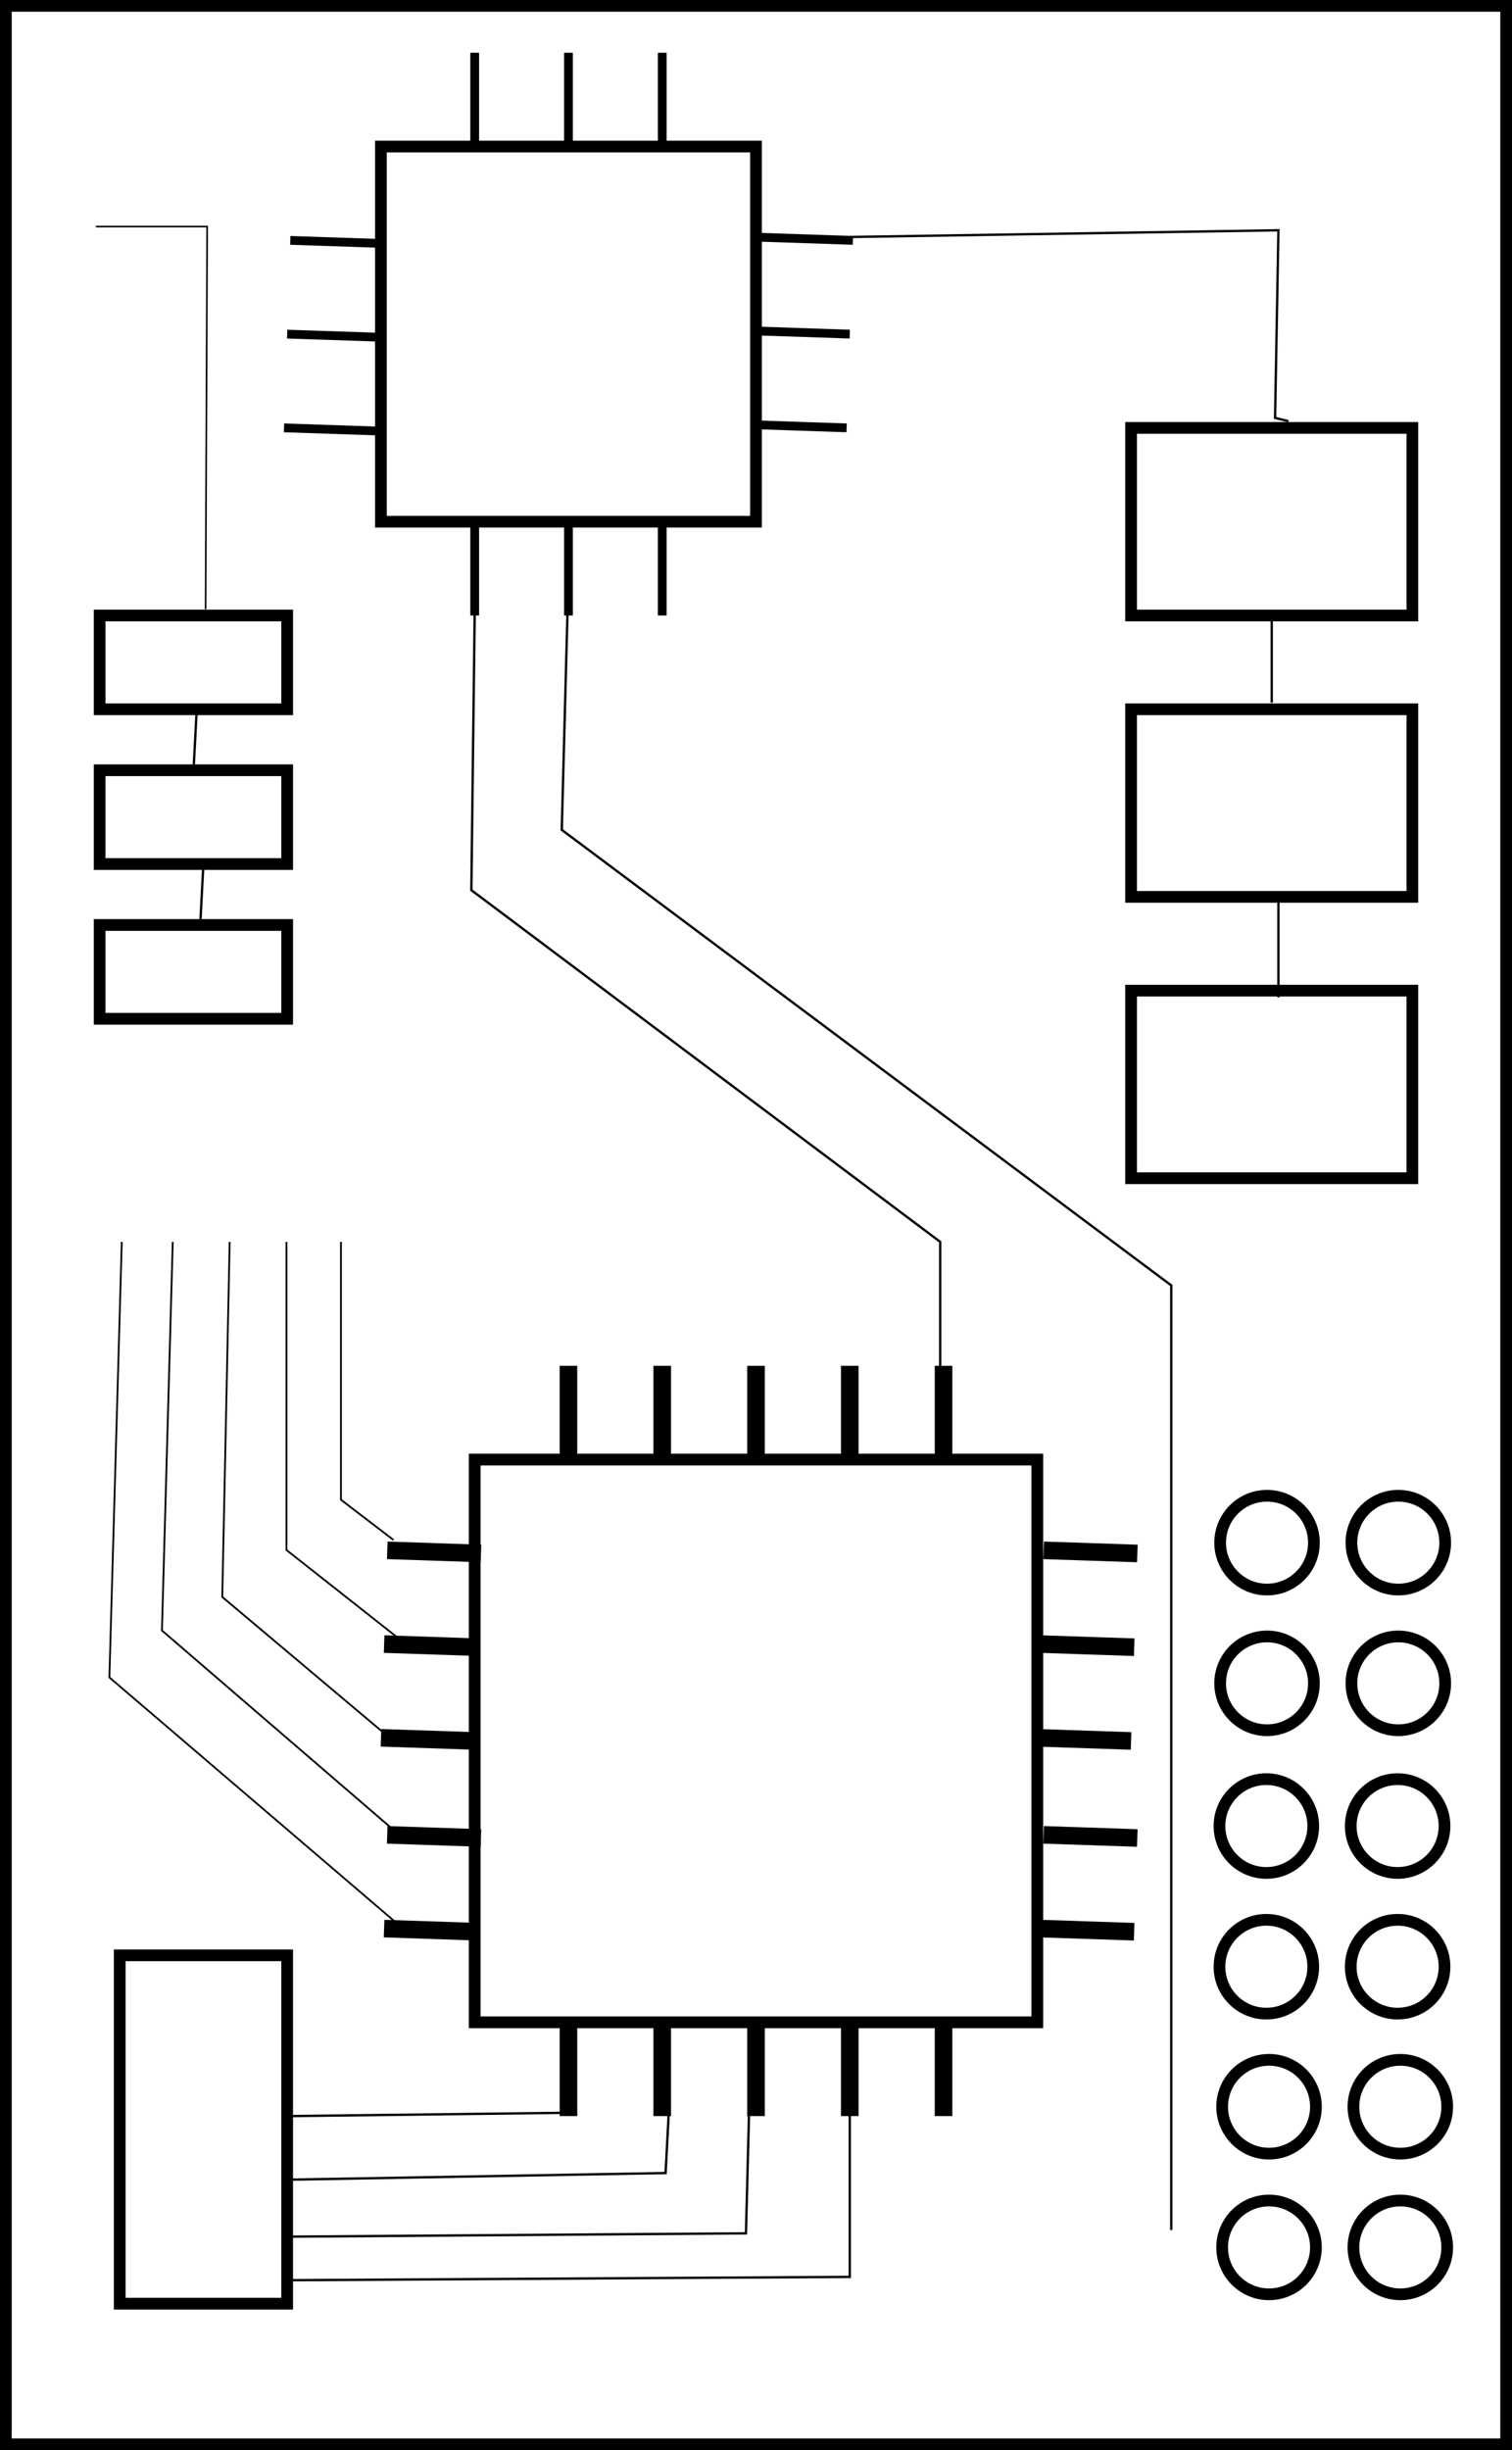 <?xml version="1.0" encoding="UTF-8" standalone="no"?>
<!-- Created with Inkscape (http://www.inkscape.org/) -->

<svg
   xmlns:dc="http://purl.org/dc/elements/1.1/"
   xmlns:cc="http://creativecommons.org/ns#"
   xmlns:rdf="http://www.w3.org/1999/02/22-rdf-syntax-ns#"
   xmlns:svg="http://www.w3.org/2000/svg"
   xmlns="http://www.w3.org/2000/svg"
   xmlns:sodipodi="http://sodipodi.sourceforge.net/DTD/sodipodi-0.dtd"
   xmlns:inkscape="http://www.inkscape.org/namespaces/inkscape"
   width="645"
   height="1045"
   id="svg5835"
   version="1.1"
   inkscape:version="0.47 r22583"
   sodipodi:docname="New document 41">
  <rect width="100%" height="100%" fill="#808080" stroke="none"/>
  <defs
     id="defs5837">
    <inkscape:perspective
       sodipodi:type="inkscape:persp3d"
       inkscape:vp_x="0 : 526.18109 : 1"
       inkscape:vp_y="0 : 1000 : 0"
       inkscape:vp_z="744.09448 : 526.18109 : 1"
       inkscape:persp3d-origin="372.04724 : 350.78739 : 1"
       id="perspective5843" />
    <inkscape:perspective
       id="perspective6367"
       inkscape:persp3d-origin="0.5 : 0.33333333 : 1"
       inkscape:vp_z="1 : 0.5 : 1"
       inkscape:vp_y="0 : 1000 : 0"
       inkscape:vp_x="0 : 0.5 : 1"
       sodipodi:type="inkscape:persp3d" />
    <inkscape:perspective
       id="perspective6389"
       inkscape:persp3d-origin="0.5 : 0.33333333 : 1"
       inkscape:vp_z="1 : 0.5 : 1"
       inkscape:vp_y="0 : 1000 : 0"
       inkscape:vp_x="0 : 0.5 : 1"
       sodipodi:type="inkscape:persp3d" />
    <inkscape:perspective
       id="perspective6411"
       inkscape:persp3d-origin="0.5 : 0.33333333 : 1"
       inkscape:vp_z="1 : 0.5 : 1"
       inkscape:vp_y="0 : 1000 : 0"
       inkscape:vp_x="0 : 0.5 : 1"
       sodipodi:type="inkscape:persp3d" />
    <inkscape:perspective
       id="perspective6433"
       inkscape:persp3d-origin="0.5 : 0.33333333 : 1"
       inkscape:vp_z="1 : 0.5 : 1"
       inkscape:vp_y="0 : 1000 : 0"
       inkscape:vp_x="0 : 0.5 : 1"
       sodipodi:type="inkscape:persp3d" />
    <inkscape:perspective
       id="perspective6433-1"
       inkscape:persp3d-origin="0.5 : 0.33333333 : 1"
       inkscape:vp_z="1 : 0.5 : 1"
       inkscape:vp_y="0 : 1000 : 0"
       inkscape:vp_x="0 : 0.5 : 1"
       sodipodi:type="inkscape:persp3d" />
    <inkscape:perspective
       id="perspective6464"
       inkscape:persp3d-origin="0.5 : 0.33333333 : 1"
       inkscape:vp_z="1 : 0.5 : 1"
       inkscape:vp_y="0 : 1000 : 0"
       inkscape:vp_x="0 : 0.5 : 1"
       sodipodi:type="inkscape:persp3d" />
    <inkscape:perspective
       id="perspective6486"
       inkscape:persp3d-origin="0.5 : 0.33333333 : 1"
       inkscape:vp_z="1 : 0.5 : 1"
       inkscape:vp_y="0 : 1000 : 0"
       inkscape:vp_x="0 : 0.5 : 1"
       sodipodi:type="inkscape:persp3d" />
    <inkscape:perspective
       id="perspective6486-6"
       inkscape:persp3d-origin="0.5 : 0.33333333 : 1"
       inkscape:vp_z="1 : 0.5 : 1"
       inkscape:vp_y="0 : 1000 : 0"
       inkscape:vp_x="0 : 0.5 : 1"
       sodipodi:type="inkscape:persp3d" />
    <inkscape:perspective
       id="perspective6519"
       inkscape:persp3d-origin="0.5 : 0.33333333 : 1"
       inkscape:vp_z="1 : 0.5 : 1"
       inkscape:vp_y="0 : 1000 : 0"
       inkscape:vp_x="0 : 0.5 : 1"
       sodipodi:type="inkscape:persp3d" />
    <inkscape:perspective
       id="perspective6519-2"
       inkscape:persp3d-origin="0.5 : 0.33333333 : 1"
       inkscape:vp_z="1 : 0.5 : 1"
       inkscape:vp_y="0 : 1000 : 0"
       inkscape:vp_x="0 : 0.5 : 1"
       sodipodi:type="inkscape:persp3d" />
    <inkscape:perspective
       id="perspective6550"
       inkscape:persp3d-origin="0.5 : 0.33333333 : 1"
       inkscape:vp_z="1 : 0.5 : 1"
       inkscape:vp_y="0 : 1000 : 0"
       inkscape:vp_x="0 : 0.5 : 1"
       sodipodi:type="inkscape:persp3d" />
    <inkscape:perspective
       id="perspective6575"
       inkscape:persp3d-origin="0.5 : 0.33333333 : 1"
       inkscape:vp_z="1 : 0.5 : 1"
       inkscape:vp_y="0 : 1000 : 0"
       inkscape:vp_x="0 : 0.5 : 1"
       sodipodi:type="inkscape:persp3d" />
    <inkscape:perspective
       id="perspective6600"
       inkscape:persp3d-origin="0.5 : 0.33333333 : 1"
       inkscape:vp_z="1 : 0.5 : 1"
       inkscape:vp_y="0 : 1000 : 0"
       inkscape:vp_x="0 : 0.5 : 1"
       sodipodi:type="inkscape:persp3d" />
    <inkscape:perspective
       id="perspective6647"
       inkscape:persp3d-origin="0.5 : 0.33333333 : 1"
       inkscape:vp_z="1 : 0.5 : 1"
       inkscape:vp_y="0 : 1000 : 0"
       inkscape:vp_x="0 : 0.5 : 1"
       sodipodi:type="inkscape:persp3d" />
    <inkscape:perspective
       id="perspective6675"
       inkscape:persp3d-origin="0.5 : 0.33333333 : 1"
       inkscape:vp_z="1 : 0.5 : 1"
       inkscape:vp_y="0 : 1000 : 0"
       inkscape:vp_x="0 : 0.5 : 1"
       sodipodi:type="inkscape:persp3d" />
    <inkscape:perspective
       id="perspective6675-7"
       inkscape:persp3d-origin="0.5 : 0.33333333 : 1"
       inkscape:vp_z="1 : 0.5 : 1"
       inkscape:vp_y="0 : 1000 : 0"
       inkscape:vp_x="0 : 0.5 : 1"
       sodipodi:type="inkscape:persp3d" />
    <inkscape:perspective
       id="perspective6716"
       inkscape:persp3d-origin="0.5 : 0.33333333 : 1"
       inkscape:vp_z="1 : 0.5 : 1"
       inkscape:vp_y="0 : 1000 : 0"
       inkscape:vp_x="0 : 0.5 : 1"
       sodipodi:type="inkscape:persp3d" />
    <inkscape:perspective
       id="perspective6716-8"
       inkscape:persp3d-origin="0.5 : 0.33333333 : 1"
       inkscape:vp_z="1 : 0.5 : 1"
       inkscape:vp_y="0 : 1000 : 0"
       inkscape:vp_x="0 : 0.5 : 1"
       sodipodi:type="inkscape:persp3d" />
    <inkscape:perspective
       id="perspective6757"
       inkscape:persp3d-origin="0.5 : 0.33333333 : 1"
       inkscape:vp_z="1 : 0.5 : 1"
       inkscape:vp_y="0 : 1000 : 0"
       inkscape:vp_x="0 : 0.5 : 1"
       sodipodi:type="inkscape:persp3d" />
    <inkscape:perspective
       id="perspective6779"
       inkscape:persp3d-origin="0.5 : 0.33333333 : 1"
       inkscape:vp_z="1 : 0.5 : 1"
       inkscape:vp_y="0 : 1000 : 0"
       inkscape:vp_x="0 : 0.5 : 1"
       sodipodi:type="inkscape:persp3d" />
    <inkscape:perspective
       id="perspective6801"
       inkscape:persp3d-origin="0.5 : 0.33333333 : 1"
       inkscape:vp_z="1 : 0.5 : 1"
       inkscape:vp_y="0 : 1000 : 0"
       inkscape:vp_x="0 : 0.5 : 1"
       sodipodi:type="inkscape:persp3d" />
    <inkscape:perspective
       id="perspective6826"
       inkscape:persp3d-origin="0.5 : 0.33333333 : 1"
       inkscape:vp_z="1 : 0.5 : 1"
       inkscape:vp_y="0 : 1000 : 0"
       inkscape:vp_x="0 : 0.5 : 1"
       sodipodi:type="inkscape:persp3d" />
    <inkscape:perspective
       id="perspective6860"
       inkscape:persp3d-origin="0.5 : 0.33333333 : 1"
       inkscape:vp_z="1 : 0.5 : 1"
       inkscape:vp_y="0 : 1000 : 0"
       inkscape:vp_x="0 : 0.5 : 1"
       sodipodi:type="inkscape:persp3d" />
  </defs>
  <sodipodi:namedview
     id="base"
     pagecolor="#ffffff"
     bordercolor="#666666"
     borderopacity="1.0"
     inkscape:pageopacity="0.0"
     inkscape:pageshadow="2"
     inkscape:zoom="0.24748737"
     inkscape:cx="506.07143"
     inkscape:cy="471.4631"
     inkscape:document-units="px"
     inkscape:current-layer="layer1"
     showgrid="true"
     inkscape:window-width="1440"
     inkscape:window-height="825"
     inkscape:window-x="0"
     inkscape:window-y="24"
     inkscape:window-maximized="1">
    <inkscape:grid
       type="xygrid"
       id="grid5845"
       empspacing="5"
       visible="true"
       enabled="true"
       snapvisiblegridlinesonly="true" />
  </sodipodi:namedview>
  <g
     inkscape:label="Layer 1"
     inkscape:groupmode="layer"
     id="layer1"
     transform="translate(642.5,-149.862)">
    <rect
       style="fill:#ffffff;fill-opacity:1;fill-rule:nonzero;stroke:#000000;stroke-width:5;stroke-miterlimit:4;stroke-opacity:1;stroke-dasharray:none"
       id="rect5847"
       width="640"
       height="1040"
       x="-640"
       y="152.362" />
    <rect
       style="fill:#ffffff;fill-opacity:1;fill-rule:nonzero;stroke:#000000;stroke-width:5;stroke-miterlimit:4;stroke-opacity:1;stroke-dasharray:none"
       id="rect5847-1"
       width="240"
       height="240"
       x="-440"
       y="772.362" />
    <rect
       style="fill:#ffffff;fill-opacity:1;fill-rule:nonzero;stroke:#000000;stroke-width:5;stroke-miterlimit:4;stroke-opacity:1;stroke-dasharray:none"
       id="rect5847-1-1"
       width="160"
       height="160"
       x="-480"
       y="212.362" />
    <rect
       style="fill:#ffffff;fill-opacity:1;fill-rule:nonzero;stroke:#000000;stroke-width:5;stroke-miterlimit:4;stroke-opacity:1;stroke-dasharray:none"
       id="rect5847-1-1-2"
       width="120"
       height="80"
       x="-160"
       y="332.362" />
    <rect
       style="fill:#ffffff;fill-opacity:1;fill-rule:nonzero;stroke:#000000;stroke-width:5;stroke-miterlimit:4;stroke-opacity:1;stroke-dasharray:none"
       id="rect5847-1-1-2-7"
       width="120"
       height="80"
       x="-160"
       y="452.362" />
    <rect
       style="fill:#ffffff;fill-opacity:1;fill-rule:nonzero;stroke:#000000;stroke-width:5;stroke-miterlimit:4;stroke-opacity:1;stroke-dasharray:none"
       id="rect5847-1-1-2-0"
       width="120"
       height="80"
       x="-160"
       y="572.362" />
    <rect
       style="fill:#ffffff;fill-opacity:1;fill-rule:nonzero;stroke:#000000;stroke-width:5;stroke-miterlimit:4;stroke-opacity:1;stroke-dasharray:none"
       id="rect5847-1-1-2-03"
       width="80"
       height="40"
       x="-600"
       y="412.362" />
    <rect
       style="fill:#ffffff;fill-opacity:1;fill-rule:nonzero;stroke:#000000;stroke-width:5;stroke-miterlimit:4;stroke-opacity:1;stroke-dasharray:none"
       id="rect5847-1-1-2-03-3"
       width="80"
       height="40"
       x="-600"
       y="478.362" />
    <rect
       style="fill:#ffffff;fill-opacity:1;fill-rule:nonzero;stroke:#000000;stroke-width:5;stroke-miterlimit:4;stroke-opacity:1;stroke-dasharray:none"
       id="rect5847-1-1-2-03-2"
       width="80"
       height="40"
       x="-600"
       y="544.362" />
    <path
       sodipodi:type="arc"
       style="fill:#ffffff;fill-opacity:1;fill-rule:nonzero;stroke:#000000;stroke-width:5;stroke-miterlimit:4;stroke-opacity:1;stroke-dasharray:none;stroke-dashoffset:0"
       id="path6509"
       sodipodi:cx="-1260"
       sodipodi:cy="432.36218"
       sodipodi:rx="20"
       sodipodi:ry="20"
       d="m -1240,432.362 c 0,11.046 -8.954,20 -20,20 -11.046,0 -20,-8.954 -20,-20 0,-11.046 8.954,-20 20,-20 11.046,0 20,8.954 20,20 z"
       transform="translate(1158,375.429)" />
    <path
       transform="translate(1158,435.429)"
       sodipodi:type="arc"
       style="fill:#ffffff;fill-opacity:1;fill-rule:nonzero;stroke:#000000;stroke-width:5;stroke-miterlimit:4;stroke-opacity:1;stroke-dasharray:none;stroke-dashoffset:0"
       id="path6509-3"
       sodipodi:cx="-1260"
       sodipodi:cy="432.36218"
       sodipodi:rx="20"
       sodipodi:ry="20"
       d="m -1240,432.362 c 0,11.046 -8.954,20 -20,20 -11.046,0 -20,-8.954 -20,-20 0,-11.046 8.954,-20 20,-20 11.046,0 20,8.954 20,20 z" />
    <path
       transform="translate(1157.714,496.286)"
       sodipodi:type="arc"
       style="fill:#ffffff;fill-opacity:1;fill-rule:nonzero;stroke:#000000;stroke-width:5;stroke-miterlimit:4;stroke-opacity:1;stroke-dasharray:none;stroke-dashoffset:0"
       id="path6509-2"
       sodipodi:cx="-1260"
       sodipodi:cy="432.36218"
       sodipodi:rx="20"
       sodipodi:ry="20"
       d="m -1240,432.362 c 0,11.046 -8.954,20 -20,20 -11.046,0 -20,-8.954 -20,-20 0,-11.046 8.954,-20 20,-20 11.046,0 20,8.954 20,20 z" />
    <path
       transform="translate(1157.714,556.286)"
       sodipodi:type="arc"
       style="fill:#ffffff;fill-opacity:1;fill-rule:nonzero;stroke:#000000;stroke-width:5;stroke-miterlimit:4;stroke-opacity:1;stroke-dasharray:none;stroke-dashoffset:0"
       id="path6509-3-2"
       sodipodi:cx="-1260"
       sodipodi:cy="432.36218"
       sodipodi:rx="20"
       sodipodi:ry="20"
       d="m -1240,432.362 c 0,11.046 -8.954,20 -20,20 -11.046,0 -20,-8.954 -20,-20 0,-11.046 8.954,-20 20,-20 11.046,0 20,8.954 20,20 z" />
    <path
       transform="translate(1158.857,616)"
       sodipodi:type="arc"
       style="fill:#ffffff;fill-opacity:1;fill-rule:nonzero;stroke:#000000;stroke-width:5;stroke-miterlimit:4;stroke-opacity:1;stroke-dasharray:none;stroke-dashoffset:0"
       id="path6509-2-0"
       sodipodi:cx="-1260"
       sodipodi:cy="432.36218"
       sodipodi:rx="20"
       sodipodi:ry="20"
       d="m -1240,432.362 c 0,11.046 -8.954,20 -20,20 -11.046,0 -20,-8.954 -20,-20 0,-11.046 8.954,-20 20,-20 11.046,0 20,8.954 20,20 z" />
    <path
       transform="translate(1158.857,676)"
       sodipodi:type="arc"
       style="fill:#ffffff;fill-opacity:1;fill-rule:nonzero;stroke:#000000;stroke-width:5;stroke-miterlimit:4;stroke-opacity:1;stroke-dasharray:none;stroke-dashoffset:0"
       id="path6509-3-2-7"
       sodipodi:cx="-1260"
       sodipodi:cy="432.36218"
       sodipodi:rx="20"
       sodipodi:ry="20"
       d="m -1240,432.362 c 0,11.046 -8.954,20 -20,20 -11.046,0 -20,-8.954 -20,-20 0,-11.046 8.954,-20 20,-20 11.046,0 20,8.954 20,20 z" />
    <path
       sodipodi:type="arc"
       style="fill:#ffffff;fill-opacity:1;fill-rule:nonzero;stroke:#000000;stroke-width:5;stroke-miterlimit:4;stroke-opacity:1;stroke-dasharray:none;stroke-dashoffset:0"
       id="path6509-35"
       sodipodi:cx="-1260"
       sodipodi:cy="432.36218"
       sodipodi:rx="20"
       sodipodi:ry="20"
       d="m -1240,432.362 c 0,11.046 -8.954,20 -20,20 -11.046,0 -20,-8.954 -20,-20 0,-11.046 8.954,-20 20,-20 11.046,0 20,8.954 20,20 z"
       transform="translate(1214,375.429)" />
    <path
       transform="translate(1214,435.429)"
       sodipodi:type="arc"
       style="fill:#ffffff;fill-opacity:1;fill-rule:nonzero;stroke:#000000;stroke-width:5;stroke-miterlimit:4;stroke-opacity:1;stroke-dasharray:none;stroke-dashoffset:0"
       id="path6509-3-8"
       sodipodi:cx="-1260"
       sodipodi:cy="432.36218"
       sodipodi:rx="20"
       sodipodi:ry="20"
       d="m -1240,432.362 c 0,11.046 -8.954,20 -20,20 -11.046,0 -20,-8.954 -20,-20 0,-11.046 8.954,-20 20,-20 11.046,0 20,8.954 20,20 z" />
    <path
       transform="translate(1213.714,496.286)"
       sodipodi:type="arc"
       style="fill:#ffffff;fill-opacity:1;fill-rule:nonzero;stroke:#000000;stroke-width:5;stroke-miterlimit:4;stroke-opacity:1;stroke-dasharray:none;stroke-dashoffset:0"
       id="path6509-2-09"
       sodipodi:cx="-1260"
       sodipodi:cy="432.36218"
       sodipodi:rx="20"
       sodipodi:ry="20"
       d="m -1240,432.362 c 0,11.046 -8.954,20 -20,20 -11.046,0 -20,-8.954 -20,-20 0,-11.046 8.954,-20 20,-20 11.046,0 20,8.954 20,20 z" />
    <path
       transform="translate(1213.714,556.286)"
       sodipodi:type="arc"
       style="fill:#ffffff;fill-opacity:1;fill-rule:nonzero;stroke:#000000;stroke-width:5;stroke-miterlimit:4;stroke-opacity:1;stroke-dasharray:none;stroke-dashoffset:0"
       id="path6509-3-2-5"
       sodipodi:cx="-1260"
       sodipodi:cy="432.36218"
       sodipodi:rx="20"
       sodipodi:ry="20"
       d="m -1240,432.362 c 0,11.046 -8.954,20 -20,20 -11.046,0 -20,-8.954 -20,-20 0,-11.046 8.954,-20 20,-20 11.046,0 20,8.954 20,20 z" />
    <path
       transform="translate(1214.857,616)"
       sodipodi:type="arc"
       style="fill:#ffffff;fill-opacity:1;fill-rule:nonzero;stroke:#000000;stroke-width:5;stroke-miterlimit:4;stroke-opacity:1;stroke-dasharray:none;stroke-dashoffset:0"
       id="path6509-2-0-3"
       sodipodi:cx="-1260"
       sodipodi:cy="432.36218"
       sodipodi:rx="20"
       sodipodi:ry="20"
       d="m -1240,432.362 c 0,11.046 -8.954,20 -20,20 -11.046,0 -20,-8.954 -20,-20 0,-11.046 8.954,-20 20,-20 11.046,0 20,8.954 20,20 z" />
    <path
       transform="translate(1214.857,676)"
       sodipodi:type="arc"
       style="fill:#ffffff;fill-opacity:1;fill-rule:nonzero;stroke:#000000;stroke-width:5;stroke-miterlimit:4;stroke-opacity:1;stroke-dasharray:none;stroke-dashoffset:0"
       id="path6509-3-2-7-4"
       sodipodi:cx="-1260"
       sodipodi:cy="432.36218"
       sodipodi:rx="20"
       sodipodi:ry="20"
       d="m -1240,432.362 c 0,11.046 -8.954,20 -20,20 -11.046,0 -20,-8.954 -20,-20 0,-11.046 8.954,-20 20,-20 11.046,0 20,8.954 20,20 z" />
    <rect
       style="fill:#ffffff;fill-opacity:1;fill-rule:nonzero;stroke:#000000;stroke-width:5;stroke-miterlimit:4;stroke-opacity:1;stroke-dasharray:none;stroke-dashoffset:0"
       id="rect6629"
       width="71.429"
       height="148.571"
       x="-591.429"
       y="983.791" />
    <path
       style="fill:none;stroke:#000000;stroke-width:3.75;stroke-linecap:butt;stroke-linejoin:miter;stroke-miterlimit:4;stroke-opacity:1;stroke-dasharray:none"
       d="m -440,172.362 0,40"
       id="path6633" />
    <path
       style="fill:none;stroke:#000000;stroke-width:3.75;stroke-linecap:butt;stroke-linejoin:miter;stroke-miterlimit:4;stroke-opacity:1;stroke-dasharray:none"
       d="m -400,172.362 0,40"
       id="path6635" />
    <path
       style="fill:none;stroke:#000000;stroke-width:3.75;stroke-linecap:butt;stroke-linejoin:miter;stroke-miterlimit:4;stroke-opacity:1;stroke-dasharray:none"
       d="m -360,172.362 0,40"
       id="path6637" />
    <path
       style="fill:none;stroke:#000000;stroke-width:3.75;stroke-linecap:butt;stroke-linejoin:miter;stroke-miterlimit:4;stroke-opacity:1;stroke-dasharray:none"
       d="m -440,372.362 0,40"
       id="path6633-7" />
    <path
       style="fill:none;stroke:#000000;stroke-width:3.75;stroke-linecap:butt;stroke-linejoin:miter;stroke-miterlimit:4;stroke-opacity:1;stroke-dasharray:none"
       d="m -400,372.362 0,40"
       id="path6635-1" />
    <path
       style="fill:none;stroke:#000000;stroke-width:3.75;stroke-linecap:butt;stroke-linejoin:miter;stroke-miterlimit:4;stroke-opacity:1;stroke-dasharray:none"
       d="m -360,372.362 0,40"
       id="path6637-6" />
    <path
       style="fill:none;stroke:#000000;stroke-width:7.5;stroke-linecap:butt;stroke-linejoin:miter;stroke-miterlimit:4;stroke-opacity:1;stroke-dasharray:none"
       d="m -400,1012.362 0,40"
       id="path6633-7-0" />
    <path
       style="fill:none;stroke:#000000;stroke-width:7.5;stroke-linecap:butt;stroke-linejoin:miter;stroke-miterlimit:4;stroke-opacity:1;stroke-dasharray:none"
       d="m -360,1012.362 0,40"
       id="path6635-1-5" />
    <path
       style="fill:none;stroke:#000000;stroke-width:7.5;stroke-linecap:butt;stroke-linejoin:miter;stroke-miterlimit:4;stroke-opacity:1;stroke-dasharray:none"
       d="m -320,1012.362 0,40"
       id="path6637-6-9" />
    <path
       style="fill:none;stroke:#000000;stroke-width:7.5;stroke-linecap:butt;stroke-linejoin:miter;stroke-miterlimit:4;stroke-opacity:1;stroke-dasharray:none"
       d="m -437.318,812.407 -39.978,-1.341"
       id="path6633-7-5"
       inkscape:transform-center-x="38.65904"
       inkscape:transform-center-y="-19.977523" />
    <path
       style="fill:none;stroke:#000000;stroke-width:7.5;stroke-linecap:butt;stroke-linejoin:miter;stroke-miterlimit:4;stroke-opacity:1;stroke-dasharray:none"
       d="M -438.659,852.385 -478.637,851.044"
       id="path6635-1-51"
       inkscape:transform-center-x="40.00002"
       inkscape:transform-center-y="19.999997" />
    <path
       style="fill:none;stroke:#000000;stroke-width:7.5;stroke-linecap:butt;stroke-linejoin:miter;stroke-miterlimit:4;stroke-opacity:1;stroke-dasharray:none"
       d="m -440,892.362 -39.978,-1.341"
       id="path6637-6-3"
       inkscape:transform-center-x="41.34095"
       inkscape:transform-center-y="59.977517" />
    <path
       style="fill:none;stroke:#000000;stroke-width:3.75;stroke-linecap:butt;stroke-linejoin:miter;stroke-miterlimit:4;stroke-opacity:1;stroke-dasharray:none"
       d="m -278.659,252.385 -39.978,-1.341"
       id="path6633-7-5-9"
       inkscape:transform-center-x="38.65904"
       inkscape:transform-center-y="-19.977523" />
    <path
       style="fill:none;stroke:#000000;stroke-width:3.75;stroke-linecap:butt;stroke-linejoin:miter;stroke-miterlimit:4;stroke-opacity:1;stroke-dasharray:none"
       d="m -280,292.362 -39.978,-1.341"
       id="path6635-1-51-6"
       inkscape:transform-center-x="40.00002"
       inkscape:transform-center-y="19.999997" />
    <path
       style="fill:none;stroke:#000000;stroke-width:3.75;stroke-linecap:butt;stroke-linejoin:miter;stroke-miterlimit:4;stroke-opacity:1;stroke-dasharray:none"
       d="m -281.341,332.34 -39.978,-1.341"
       id="path6637-6-3-2"
       inkscape:transform-center-x="41.34095"
       inkscape:transform-center-y="59.977517" />
    <path
       style="fill:none;stroke:#000000;stroke-width:3.75;stroke-linecap:butt;stroke-linejoin:miter;stroke-miterlimit:4;stroke-opacity:1;stroke-dasharray:none"
       d="M -478.681,253.726 -518.659,252.385"
       id="path6633-7-5-4"
       inkscape:transform-center-x="38.65904"
       inkscape:transform-center-y="-19.977523" />
    <path
       style="fill:none;stroke:#000000;stroke-width:3.75;stroke-linecap:butt;stroke-linejoin:miter;stroke-miterlimit:4;stroke-opacity:1;stroke-dasharray:none"
       d="M -480.022,293.703 -520,292.362"
       id="path6635-1-51-1"
       inkscape:transform-center-x="40.00002"
       inkscape:transform-center-y="19.999997" />
    <path
       style="fill:none;stroke:#000000;stroke-width:3.75;stroke-linecap:butt;stroke-linejoin:miter;stroke-miterlimit:4;stroke-opacity:1;stroke-dasharray:none"
       d="m -481.363,333.681 -39.978,-1.341"
       id="path6637-6-3-9"
       inkscape:transform-center-x="41.34095"
       inkscape:transform-center-y="59.977517" />
    <path
       style="fill:none;stroke:#000000;stroke-width:7.5;stroke-linecap:butt;stroke-linejoin:miter;stroke-miterlimit:4;stroke-opacity:1;stroke-dasharray:none"
       d="m -280,1012.362 0,40"
       id="path6637-6-9-8" />
    <path
       style="fill:none;stroke:#000000;stroke-width:7.5;stroke-linecap:butt;stroke-linejoin:miter;stroke-miterlimit:4;stroke-opacity:1;stroke-dasharray:none"
       d="m -240,1012.362 0,40"
       id="path6637-6-9-8-8" />
    <path
       style="fill:none;stroke:#000000;stroke-width:7.5;stroke-linecap:butt;stroke-linejoin:miter;stroke-miterlimit:4;stroke-opacity:1;stroke-dasharray:none"
       d="m -437.341,933.748 -39.978,-1.341"
       id="path6633-7-5-3"
       inkscape:transform-center-x="38.65904"
       inkscape:transform-center-y="-19.977523" />
    <path
       style="fill:none;stroke:#000000;stroke-width:7.5;stroke-linecap:butt;stroke-linejoin:miter;stroke-miterlimit:4;stroke-opacity:1;stroke-dasharray:none"
       d="m -438.681,973.726 -39.978,-1.341"
       id="path6635-1-51-10"
       inkscape:transform-center-x="40.00002"
       inkscape:transform-center-y="19.999997" />
    <path
       style="fill:none;stroke:#000000;stroke-width:7.5;stroke-linecap:butt;stroke-linejoin:miter;stroke-miterlimit:4;stroke-opacity:1;stroke-dasharray:none"
       d="m -400,732.362 0,40"
       id="path6633-7-0-4" />
    <path
       style="fill:none;stroke:#000000;stroke-width:7.5;stroke-linecap:butt;stroke-linejoin:miter;stroke-miterlimit:4;stroke-opacity:1;stroke-dasharray:none"
       d="m -360,732.362 0,40"
       id="path6635-1-5-0" />
    <path
       style="fill:none;stroke:#000000;stroke-width:7.5;stroke-linecap:butt;stroke-linejoin:miter;stroke-miterlimit:4;stroke-opacity:1;stroke-dasharray:none"
       d="m -320,732.362 0,40"
       id="path6637-6-9-0" />
    <path
       style="fill:none;stroke:#000000;stroke-width:7.5;stroke-linecap:butt;stroke-linejoin:miter;stroke-miterlimit:4;stroke-opacity:1;stroke-dasharray:none"
       d="m -280,732.362 0,40"
       id="path6637-6-9-8-7" />
    <path
       style="fill:none;stroke:#000000;stroke-width:7.5;stroke-linecap:butt;stroke-linejoin:miter;stroke-miterlimit:4;stroke-opacity:1;stroke-dasharray:none"
       d="m -240,732.362 0,40"
       id="path6637-6-9-8-8-1" />
    <path
       style="fill:none;stroke:#000000;stroke-width:7.5;stroke-linecap:butt;stroke-linejoin:miter;stroke-miterlimit:4;stroke-opacity:1;stroke-dasharray:none"
       d="m -157.318,812.407 -39.978,-1.341"
       id="path6633-7-5-30"
       inkscape:transform-center-x="38.65904"
       inkscape:transform-center-y="-19.977523" />
    <path
       style="fill:none;stroke:#000000;stroke-width:7.5;stroke-linecap:butt;stroke-linejoin:miter;stroke-miterlimit:4;stroke-opacity:1;stroke-dasharray:none"
       d="m -158.659,852.385 -39.978,-1.341"
       id="path6635-1-51-8"
       inkscape:transform-center-x="40.00002"
       inkscape:transform-center-y="19.999997" />
    <path
       style="fill:none;stroke:#000000;stroke-width:7.5;stroke-linecap:butt;stroke-linejoin:miter;stroke-miterlimit:4;stroke-opacity:1;stroke-dasharray:none"
       d="m -160,892.362 -39.978,-1.341"
       id="path6637-6-3-3"
       inkscape:transform-center-x="41.34095"
       inkscape:transform-center-y="59.977517" />
    <path
       style="fill:none;stroke:#000000;stroke-width:7.5;stroke-linecap:butt;stroke-linejoin:miter;stroke-miterlimit:4;stroke-opacity:1;stroke-dasharray:none"
       d="m -157.341,933.748 -39.978,-1.341"
       id="path6633-7-5-3-8"
       inkscape:transform-center-x="38.65904"
       inkscape:transform-center-y="-19.977523" />
    <path
       style="fill:none;stroke:#000000;stroke-width:7.5;stroke-linecap:butt;stroke-linejoin:miter;stroke-miterlimit:4;stroke-opacity:1;stroke-dasharray:none"
       d="m -158.681,973.726 -39.978,-1.341"
       id="path6635-1-51-10-4"
       inkscape:transform-center-x="40.00002"
       inkscape:transform-center-y="19.999997" />
    <path
       style="fill:none;stroke:#000000;stroke-width:1px;stroke-linecap:butt;stroke-linejoin:miter;stroke-opacity:1"
       d="m -142.857,1100.934 0,-402.857 -260,-194.286 L -400,395.219"
       id="path6886" />
    <path
       style="fill:none;stroke:#000000;stroke-width:1px;stroke-linecap:butt;stroke-linejoin:miter;stroke-opacity:1"
       d="m -100,412.362 0,37.143"
       id="path6888" />
    <path
       style="fill:none;stroke:#000000;stroke-width:1px;stroke-linecap:butt;stroke-linejoin:miter;stroke-opacity:1"
       d="m -97.143,532.362 0,42.857"
       id="path6890" />
    <path
       style="fill:none;stroke:#000000;stroke-width:1px;stroke-linecap:butt;stroke-linejoin:miter;stroke-opacity:1"
       d="M -558.571,452.362 -560,479.505"
       id="path6892" />
    <path
       style="fill:none;stroke:#000000;stroke-width:1px;stroke-linecap:butt;stroke-linejoin:miter;stroke-opacity:1"
       d="m -555.714,518.076 -1.429,27.143"
       id="path6894" />
    <path
       style="fill:none;stroke:#000000;stroke-width:0.685px;stroke-linecap:butt;stroke-linejoin:miter;stroke-opacity:1"
       d="m -554.796,409.663 0.668,-163.172 -47.458,0"
       id="path6896" />
    <path
       style="fill:none;stroke:#000000;stroke-width:1px;stroke-linecap:butt;stroke-linejoin:miter;stroke-opacity:1"
       d="m -440,410.934 -1.429,118.571 200,150 0,65.714 L -240,756.648"
       id="path6898" />
    <path
       style="fill:none;stroke:#000000;stroke-width:1px;stroke-linecap:butt;stroke-linejoin:miter;stroke-opacity:1"
       d="m -280,250.934 182.857,-2.857 -1.429,80 5.714,1.429"
       id="path6900" />
    <path
       style="fill:none;stroke:#000000;stroke-width:0.763px;stroke-linecap:butt;stroke-linejoin:miter;stroke-opacity:1"
       d="m -474.63,806.652 -22.414,-17.155 0,-155.824"
       id="path6902" />
    <path
       style="fill:none;stroke:#000000;stroke-width:0.763px;stroke-linecap:butt;stroke-linejoin:miter;stroke-opacity:1"
       d="m -471.31,849.539 -48.979,-38.599 0,-178.697"
       id="path6904" />
    <path
       style="fill:none;stroke:#000000;stroke-width:0.763px;stroke-linecap:butt;stroke-linejoin:miter;stroke-opacity:1"
       d="m -474.63,892.426 -73.054,-61.472 4.151,-198.711"
       id="path6906" />
    <path
       style="fill:none;stroke:#000000;stroke-width:0.763px;stroke-linecap:butt;stroke-linejoin:miter;stroke-opacity:1"
       d="m -473.8,931.025 -99.619,-85.774 5.811,-208.718 -2.49,7.148"
       id="path6908" />
    <path
       style="fill:none;stroke:#000000;stroke-width:0.75px;stroke-linecap:butt;stroke-linejoin:miter;stroke-opacity:1"
       d="m -473.795,969.632 -122.043,-104.364 6.423,-225.884"
       id="path6910" />
    <rect
       style="fill:#ffffff;fill-opacity:1;fill-rule:nonzero;stroke:none"
       id="rect6912"
       width="198.571"
       height="57.143"
       x="-620"
       y="622.362" />
    <path
       style="fill:none;stroke:#000000;stroke-width:1px;stroke-linecap:butt;stroke-linejoin:miter;stroke-opacity:1"
       d="m -400,1050.934 -120,1.429"
       id="path6914" />
    <path
       style="fill:none;stroke:#000000;stroke-width:1px;stroke-linecap:butt;stroke-linejoin:miter;stroke-opacity:1"
       d="m -357.143,1049.505 -1.429,27.143 -162.857,2.857"
       id="path6916" />
    <path
       style="fill:none;stroke:#000000;stroke-width:1px;stroke-linecap:butt;stroke-linejoin:miter;stroke-opacity:1"
       d="m -322.857,1046.648 -1.429,55.714 -197.143,1.429"
       id="path6918" />
    <path
       style="fill:none;stroke:#000000;stroke-width:1px;stroke-linecap:butt;stroke-linejoin:miter;stroke-opacity:1"
       d="m -280,1046.648 0,74.286 -241.429,1.429"
       id="path6920" />
  </g>
</svg>
